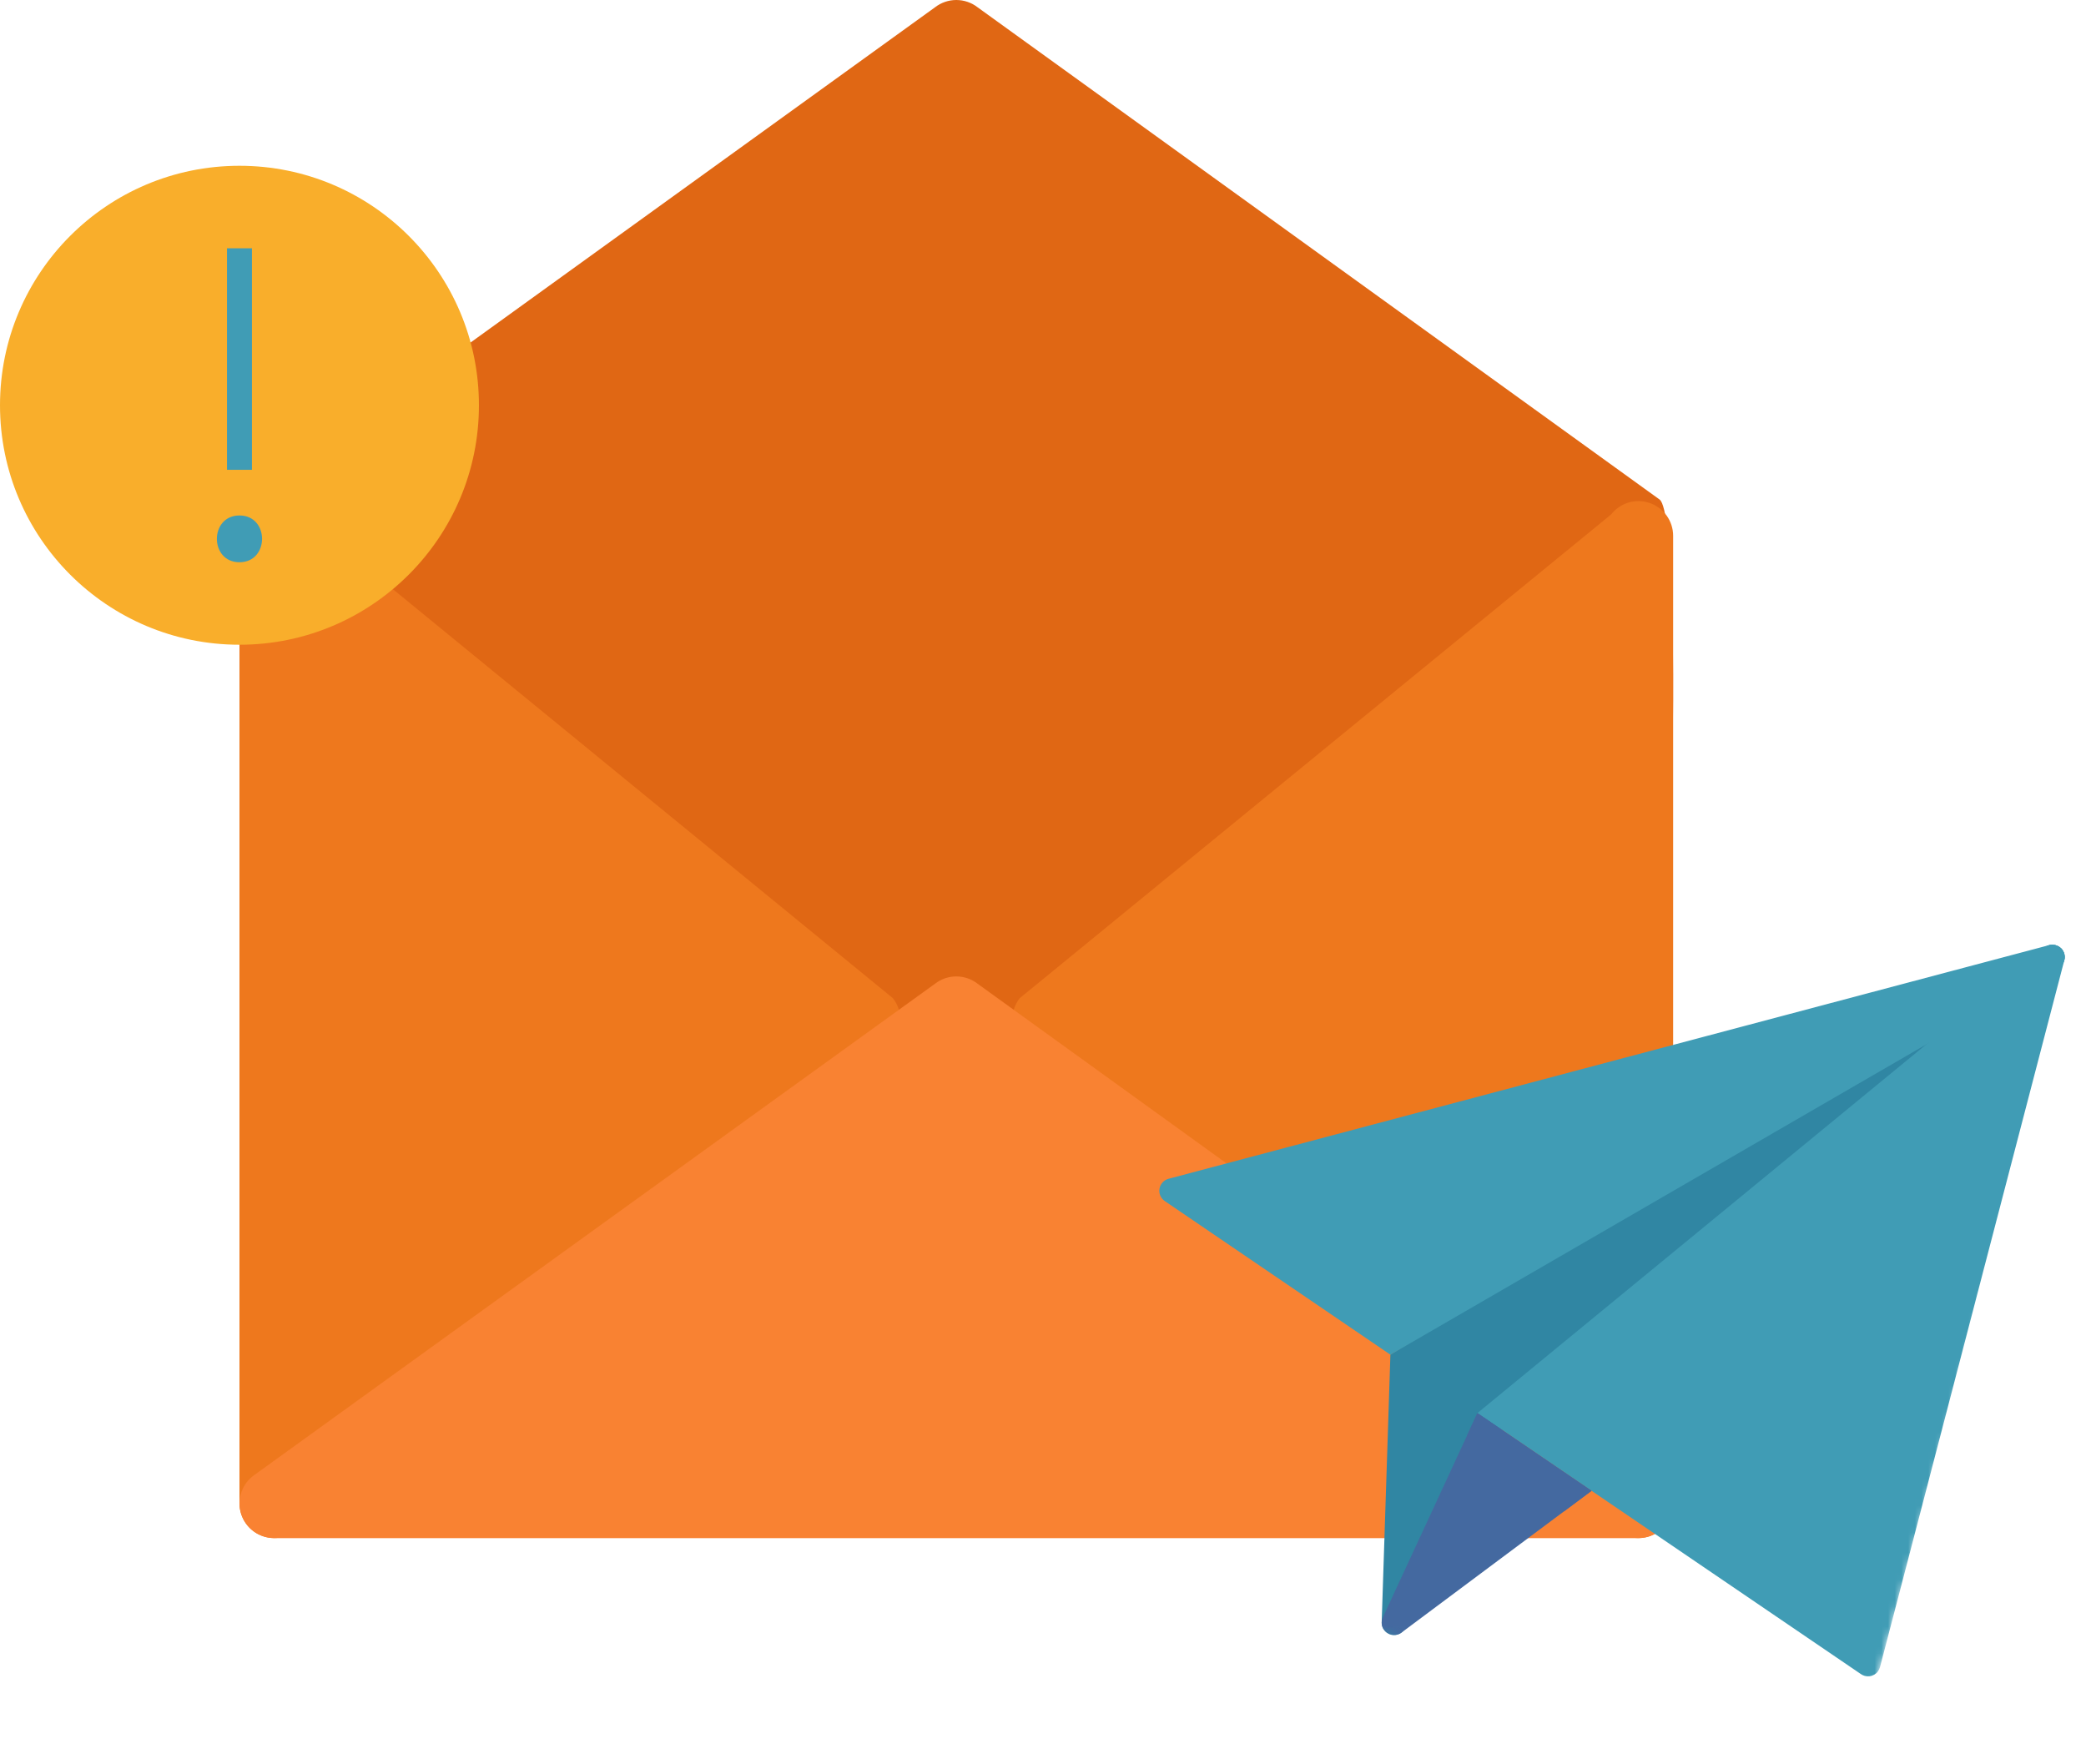 <svg width="311" height="263" viewBox="0 0 311 263" fill="none" xmlns="http://www.w3.org/2000/svg">
<path d="M244.263 165.048H40.887C35.961 165.048 33.822 77.506 37.709 74.48L139.397 1.091C140.305 0.384 141.424 0 142.575 0C143.726 0 144.844 0.384 145.753 1.091L247.441 74.48C251.328 77.506 249.189 165.048 244.263 165.048Z" fill="#E06714"/>
<path d="M35.702 224.122V79.881C35.702 78.803 36.039 77.752 36.666 76.874C37.292 75.997 38.177 75.337 39.197 74.987C40.216 74.637 41.32 74.614 42.353 74.922C43.386 75.229 44.298 75.852 44.96 76.703L133.133 148.824C133.84 149.732 134.224 150.85 134.224 152.002C134.224 153.153 133.84 154.271 133.133 155.18L44.96 227.3C44.298 228.151 43.386 228.774 42.353 229.081C41.32 229.389 40.216 229.366 39.197 229.016C38.177 228.666 37.292 228.006 36.666 227.129C36.039 226.252 35.702 225.2 35.702 224.122ZM249.447 224.122V79.881C249.447 78.803 249.11 77.752 248.484 76.874C247.857 75.997 246.972 75.337 245.953 74.987C244.933 74.637 243.829 74.614 242.796 74.922C241.763 75.229 240.852 75.852 240.189 76.703L152.016 148.824C151.309 149.732 150.925 150.85 150.925 152.002C150.925 153.153 151.309 154.271 152.016 155.18L240.189 227.3C240.852 228.151 241.763 228.774 242.796 229.081C243.829 229.389 244.933 229.366 245.953 229.016C246.972 228.666 247.857 228.006 248.484 227.129C249.11 226.252 249.447 225.2 249.447 224.122Z" fill="#EE781D"/>
<path d="M244.263 229.307H40.887C39.809 229.307 38.757 228.97 37.88 228.344C37.003 227.717 36.343 226.832 35.993 225.813C35.643 224.793 35.62 223.689 35.928 222.656C36.235 221.623 36.858 220.711 37.709 220.049L139.397 146.66C140.305 145.953 141.423 145.569 142.575 145.569C143.726 145.569 144.844 145.953 145.753 146.66L247.441 220.049C248.291 220.711 248.914 221.623 249.222 222.656C249.529 223.689 249.507 224.793 249.156 225.813C248.806 226.832 248.147 227.717 247.269 228.344C246.392 228.97 245.341 229.307 244.263 229.307Z" fill="#F98232"/>
<path d="M35.702 96.119C55.42 96.119 71.404 80.135 71.404 60.417C71.404 40.7 55.42 24.715 35.702 24.715C15.984 24.715 0 40.7 0 60.417C0 80.135 15.984 96.119 35.702 96.119Z" fill="#F9AE2B"/>
<path d="M37.562 37.016H33.843V70.04H37.562V37.016Z" fill="#409CB5"/>
<path d="M35.702 83.82C40.189 83.82 40.197 76.847 35.702 76.847C31.215 76.847 31.208 83.82 35.702 83.82Z" fill="#409CB5"/>
<path d="M307.152 144.117L279.453 166.814L224.716 211.665L209.497 242.723C209.315 243.097 209.012 243.398 208.637 243.577C208.262 243.756 207.837 243.804 207.432 243.712L207.344 243.688C206.959 243.58 206.618 243.351 206.375 243.033C206.131 242.716 205.997 242.328 205.993 241.928L206.952 212.492L207.294 201.95L305.055 141.091C305.456 140.86 305.93 140.787 306.382 140.888C306.835 140.99 307.232 141.258 307.497 141.638C307.761 142.019 307.872 142.486 307.808 142.945C307.744 143.404 307.51 143.822 307.152 144.117Z" fill="#3086A3"/>
<path d="M307.769 143.156L307.761 143.185C307.631 143.65 307.325 144.045 306.907 144.286L287.194 155.698L207.291 201.96L173.648 179.052C173.356 178.852 173.127 178.573 172.988 178.247C172.85 177.921 172.808 177.562 172.868 177.213C172.928 176.864 173.086 176.539 173.325 176.278C173.563 176.016 173.872 175.828 174.214 175.737L305.465 140.914L305.519 140.898L305.62 140.875L305.727 140.856L305.825 140.845L305.946 140.838L306.049 140.839L306.063 140.843L306.163 140.85L306.273 140.862C306.343 140.874 306.413 140.889 306.482 140.908C306.574 140.933 306.663 140.966 306.749 141.005C306.789 141.022 306.828 141.042 306.866 141.064C306.908 141.084 306.948 141.107 306.987 141.133L307.109 141.218C307.135 141.235 307.158 141.255 307.18 141.277C307.19 141.282 307.2 141.29 307.206 141.299L307.276 141.362L307.293 141.366L307.353 141.427C307.402 141.481 307.449 141.538 307.492 141.598C307.513 141.625 307.532 141.654 307.55 141.684C307.609 141.778 307.659 141.877 307.7 141.981C307.72 142.029 307.738 142.078 307.752 142.129C307.767 142.171 307.777 142.215 307.788 142.259C307.799 142.303 307.812 142.373 307.822 142.431C307.829 142.482 307.833 142.533 307.835 142.584C307.84 142.646 307.84 142.709 307.837 142.771C307.832 142.81 307.829 142.848 307.828 142.887C307.814 142.978 307.795 143.068 307.769 143.156Z" fill="#409CB5"/>
<mask id="mask0_22_1643" style="mask-type:luminance" maskUnits="userSpaceOnUse" x="157" y="108" width="154" height="155">
<path d="M191.761 108.689L157.977 229.935L276.376 262.925L310.16 141.68L191.761 108.689Z" fill="white"/>
</mask>
<g mask="url(#mask0_22_1643)">
<path d="M280.291 248.532C280.229 248.769 280.121 248.992 279.972 249.187C279.824 249.382 279.638 249.545 279.425 249.667C279.212 249.789 278.977 249.868 278.734 249.898C278.491 249.928 278.244 249.91 278.008 249.844C277.815 249.789 277.632 249.705 277.466 249.594L220.265 210.668L287.194 155.698L304.811 141.261C305.01 141.097 305.242 140.975 305.49 140.905C305.529 140.896 305.568 140.886 305.608 140.879L305.715 140.861L305.814 140.849L305.935 140.842L306.037 140.843L306.052 140.847L306.152 140.855L306.261 140.867C306.332 140.879 306.401 140.894 306.47 140.913C306.562 140.938 306.651 140.971 306.738 141.01C306.778 141.027 306.817 141.047 306.854 141.068C306.896 141.089 306.937 141.112 306.976 141.138L307.098 141.223C307.123 141.24 307.147 141.26 307.169 141.281C307.179 141.287 307.188 141.295 307.195 141.304L307.265 141.367L307.281 141.371L307.341 141.432C307.391 141.486 307.437 141.543 307.48 141.603C307.502 141.63 307.521 141.659 307.538 141.689C307.598 141.783 307.648 141.882 307.688 141.986C307.708 142.034 307.726 142.083 307.741 142.133C307.755 142.176 307.766 142.219 307.777 142.263C307.787 142.307 307.801 142.378 307.81 142.437C307.818 142.487 307.822 142.538 307.824 142.589C307.828 142.651 307.829 142.713 307.826 142.775C307.82 142.814 307.817 142.852 307.817 142.891C307.807 142.981 307.79 143.071 307.768 143.159L307.761 143.185L280.291 248.532Z" fill="#409CB5"/>
<path d="M237.286 222.25L208.945 243.393C208.719 243.561 208.458 243.676 208.18 243.728C207.903 243.779 207.618 243.767 207.346 243.691C207.095 243.622 206.863 243.5 206.664 243.332C206.344 243.069 206.123 242.705 206.035 242.299C205.948 241.894 206 241.471 206.183 241.099L220.268 210.669L237.286 222.25Z" fill="#4469A0"/>
</g>
<path d="M220.265 210.668L237.286 222.251L233.161 225.328L218.712 214.022L220.265 210.668Z" fill="#4469A0"/>
</svg>
